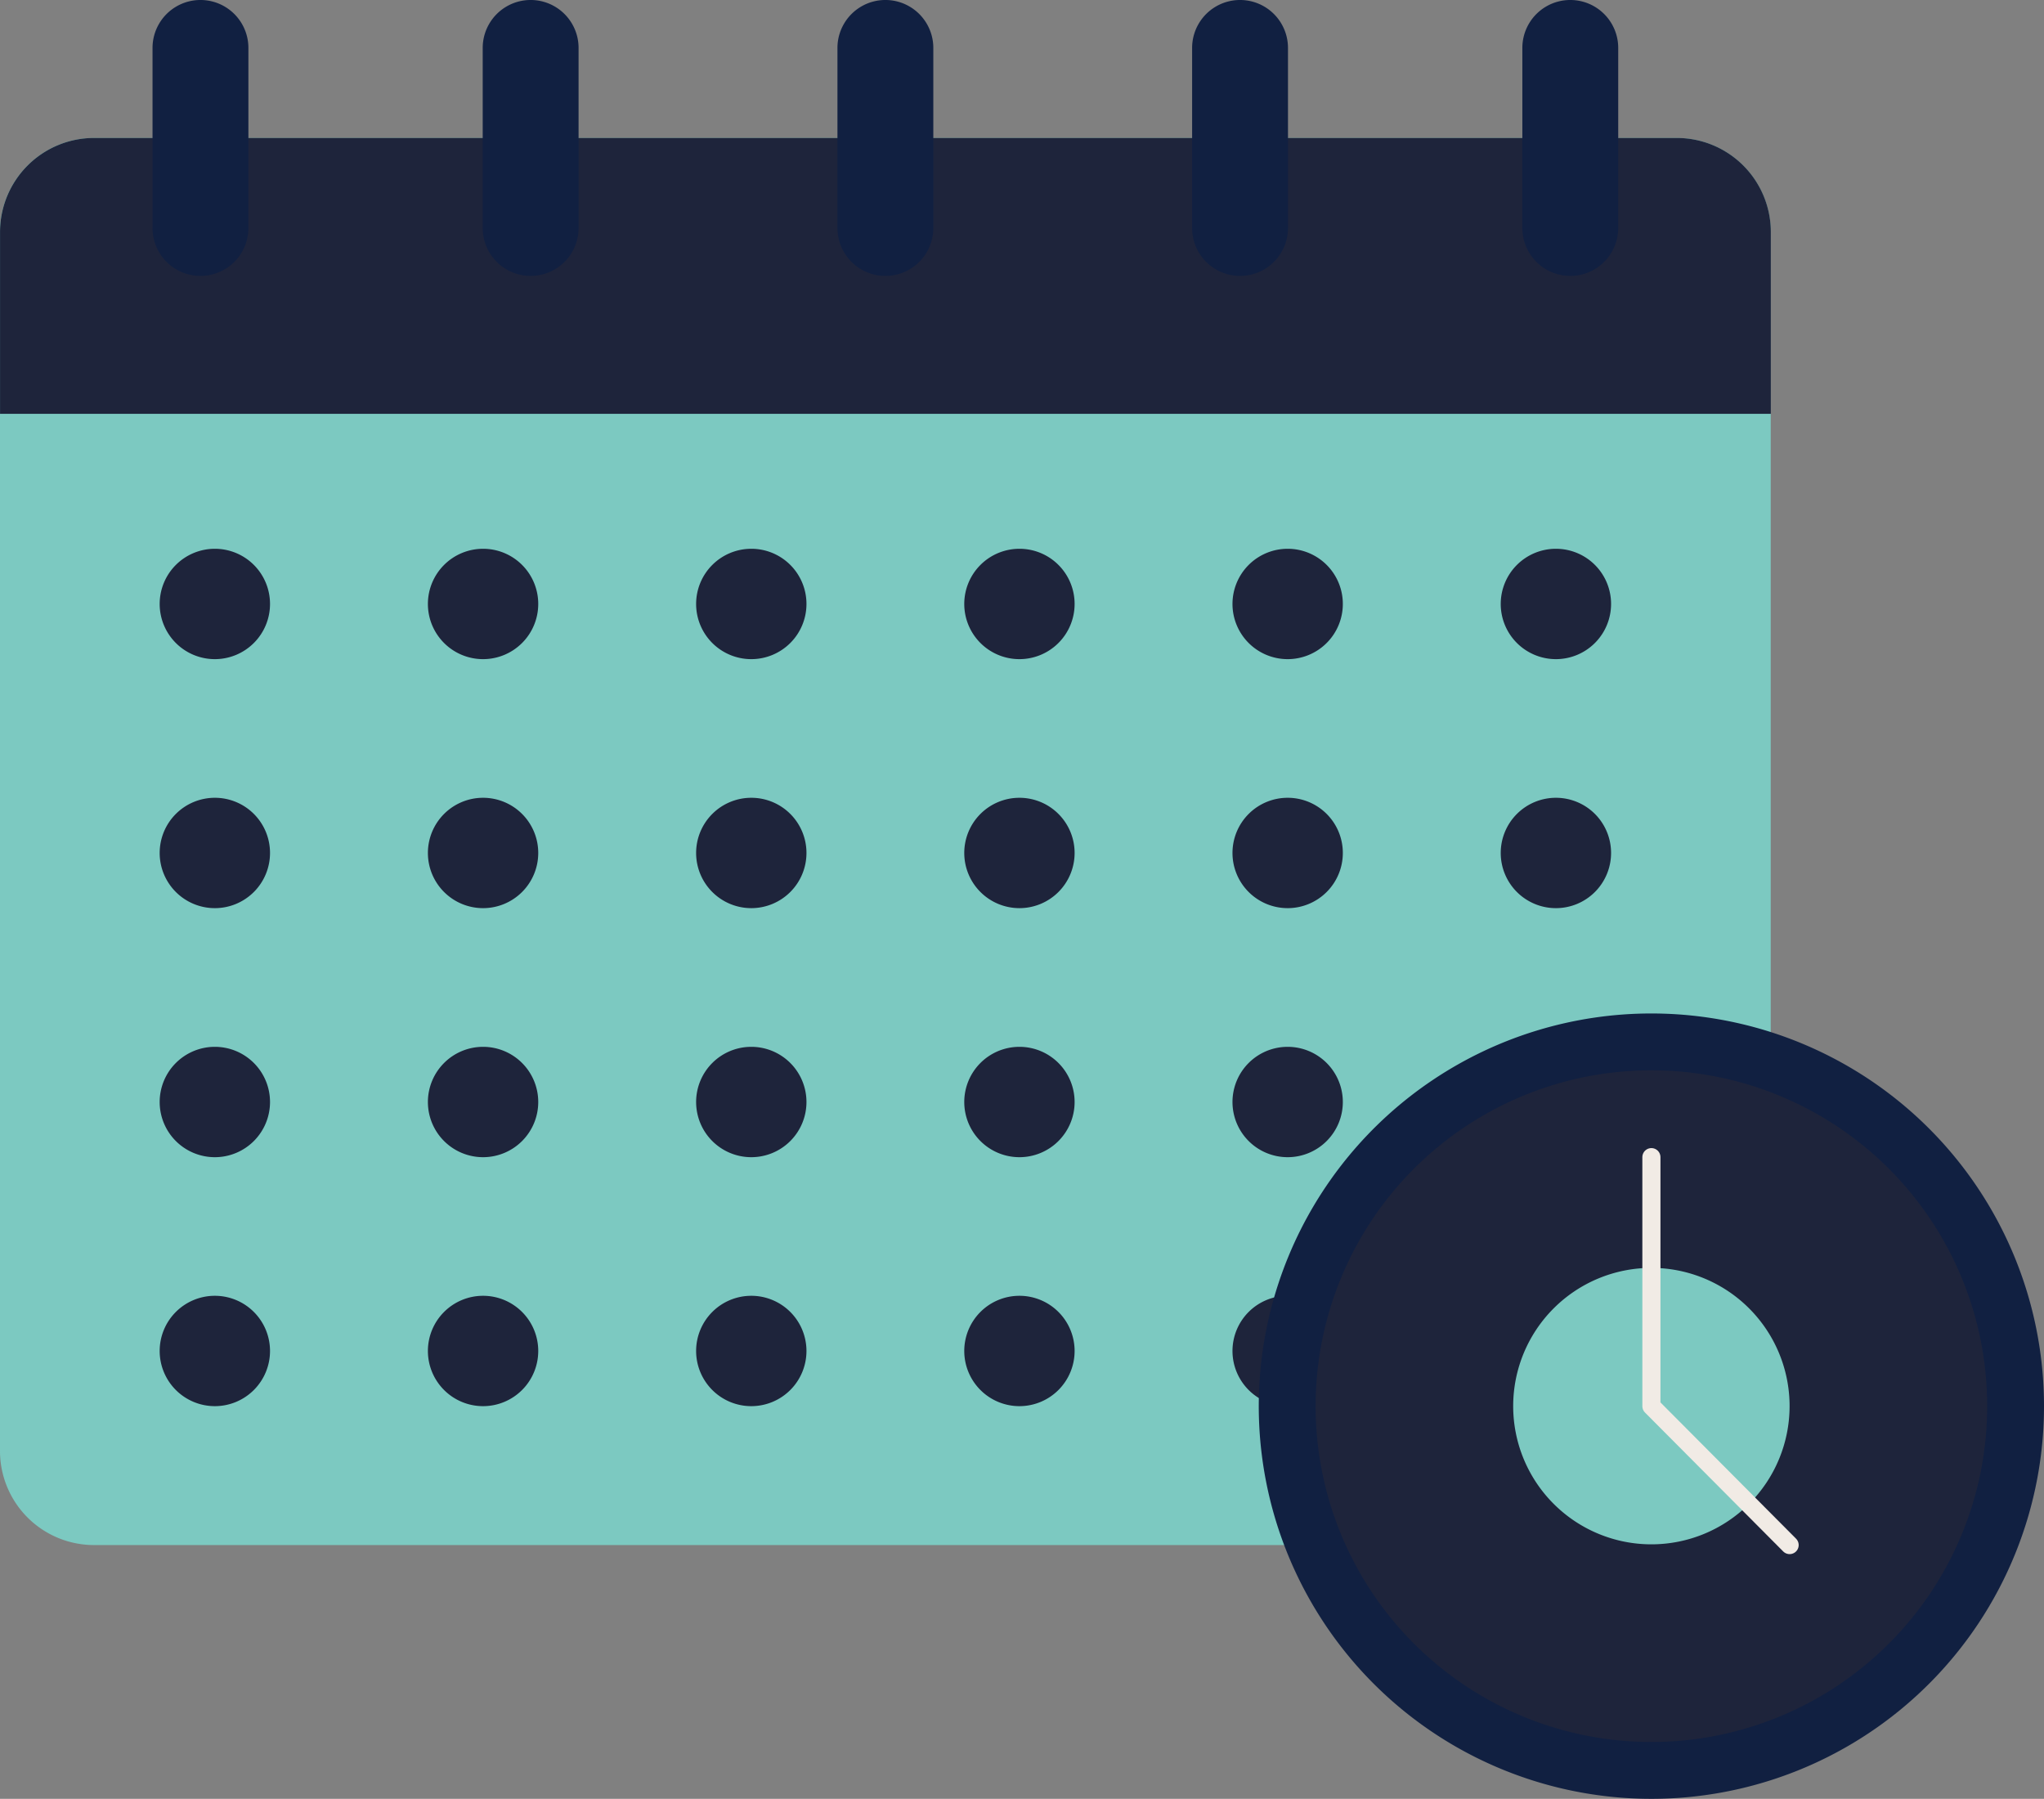 <svg width="101.254" height="89.095" xmlns="http://www.w3.org/2000/svg"><rect width="100%" height="100%" fill="#808080" stroke="none"/><g data-name="Group 20068"><g data-name="Group 20067" transform="translate(-302.91 -470.748)"><rect data-name="Rectangle 6250" width="145.38" height="145.38" rx="9.837" transform="translate(272.931 437.828)" fill="rgba(0,0,0,0)" stroke="#1e243b" stroke-miterlimit="10" style="fill:none"/><path data-name="Path 6912" d="M385.969 547.274h-78.4a4.66 4.66 0 0 1-4.659-4.659V482.24a4.659 4.659 0 0 1 4.659-4.659h78.4a4.659 4.659 0 0 1 4.659 4.659v60.374a4.66 4.66 0 0 1-4.659 4.659" fill="#7cc9c1" stroke="rgba(0,0,0,0)"/><path data-name="Path 6913" d="M302.912 482.24v9.005h87.72v-9.005a4.661 4.661 0 0 0-4.661-4.659h-78.4a4.66 4.66 0 0 0-4.659 4.659" fill="#1e243b" stroke="rgba(0,0,0,0)"/><path data-name="Path 6914" d="M316.286 500.663a2.733 2.733 0 1 1-2.732-2.734 2.731 2.731 0 0 1 2.732 2.734" fill="#1e243b" stroke="rgba(0,0,0,0)"/><path data-name="Path 6915" d="M329.573 500.663a2.733 2.733 0 1 1-2.734-2.734 2.731 2.731 0 0 1 2.734 2.734" fill="#1e243b" stroke="rgba(0,0,0,0)"/><path data-name="Path 6916" d="M342.86 500.663a2.733 2.733 0 1 1-2.734-2.734 2.731 2.731 0 0 1 2.734 2.734" fill="#1e243b" stroke="rgba(0,0,0,0)"/><path data-name="Path 6917" d="M356.143 500.663a2.733 2.733 0 1 1-2.734-2.734 2.731 2.731 0 0 1 2.734 2.734" fill="#1e243b" stroke="rgba(0,0,0,0)"/><path data-name="Path 6918" d="M369.43 500.663a2.733 2.733 0 1 1-2.734-2.734 2.731 2.731 0 0 1 2.734 2.734" fill="#1e243b" stroke="rgba(0,0,0,0)"/><path data-name="Path 6919" d="M382.718 500.663a2.733 2.733 0 1 1-2.732-2.734 2.731 2.731 0 0 1 2.732 2.734" fill="#1e243b" stroke="rgba(0,0,0,0)"/><path data-name="Path 6920" d="M316.286 512.996a2.733 2.733 0 1 1-2.732-2.734 2.731 2.731 0 0 1 2.732 2.734" fill="#1e243b" stroke="rgba(0,0,0,0)"/><path data-name="Path 6921" d="M329.573 512.996a2.733 2.733 0 1 1-2.734-2.734 2.732 2.732 0 0 1 2.734 2.734" fill="#1e243b" stroke="rgba(0,0,0,0)"/><path data-name="Path 6922" d="M342.86 512.996a2.733 2.733 0 1 1-2.734-2.734 2.731 2.731 0 0 1 2.734 2.734" fill="#1e243b" stroke="rgba(0,0,0,0)"/><path data-name="Path 6923" d="M356.143 512.996a2.733 2.733 0 1 1-2.734-2.734 2.732 2.732 0 0 1 2.734 2.734" fill="#1e243b" stroke="rgba(0,0,0,0)"/><path data-name="Path 6924" d="M369.43 512.996a2.733 2.733 0 1 1-2.734-2.734 2.731 2.731 0 0 1 2.734 2.734" fill="#1e243b" stroke="rgba(0,0,0,0)"/><path data-name="Path 6925" d="M382.718 512.996a2.733 2.733 0 1 1-2.732-2.734 2.731 2.731 0 0 1 2.732 2.734" fill="#1e243b" stroke="rgba(0,0,0,0)"/><path data-name="Path 6926" d="M316.286 525.329a2.733 2.733 0 1 1-2.732-2.732 2.733 2.733 0 0 1 2.732 2.732" fill="#1e243b" stroke="rgba(0,0,0,0)"/><path data-name="Path 6927" d="M329.573 525.329a2.733 2.733 0 1 1-2.734-2.732 2.733 2.733 0 0 1 2.734 2.732" fill="#1e243b" stroke="rgba(0,0,0,0)"/><path data-name="Path 6928" d="M342.86 525.329a2.733 2.733 0 1 1-2.734-2.732 2.733 2.733 0 0 1 2.734 2.732" fill="#1e243b" stroke="rgba(0,0,0,0)"/><path data-name="Path 6929" d="M356.143 525.329a2.733 2.733 0 1 1-2.734-2.732 2.733 2.733 0 0 1 2.734 2.732" fill="#1e243b" stroke="rgba(0,0,0,0)"/><path data-name="Path 6930" d="M369.43 525.329a2.733 2.733 0 1 1-2.734-2.732 2.733 2.733 0 0 1 2.734 2.732" fill="#1e243b" stroke="rgba(0,0,0,0)"/><path data-name="Path 6931" d="M382.718 525.329a2.733 2.733 0 1 1-2.732-2.732 2.733 2.733 0 0 1 2.732 2.732" fill="#1e243b" stroke="rgba(0,0,0,0)"/><path data-name="Path 6932" d="M316.286 537.662a2.733 2.733 0 1 1-2.732-2.734 2.733 2.733 0 0 1 2.732 2.734" fill="#1e243b" stroke="rgba(0,0,0,0)"/><path data-name="Path 6933" d="M329.573 537.662a2.733 2.733 0 1 1-2.734-2.734 2.733 2.733 0 0 1 2.734 2.734" fill="#1e243b" stroke="rgba(0,0,0,0)"/><path data-name="Path 6934" d="M342.86 537.662a2.733 2.733 0 1 1-2.734-2.734 2.733 2.733 0 0 1 2.734 2.734" fill="#1e243b" stroke="rgba(0,0,0,0)"/><path data-name="Path 6935" d="M356.143 537.662a2.733 2.733 0 1 1-2.734-2.734 2.733 2.733 0 0 1 2.734 2.734" fill="#1e243b" stroke="rgba(0,0,0,0)"/><path data-name="Path 6936" d="M369.43 537.662a2.733 2.733 0 1 1-2.734-2.734 2.733 2.733 0 0 1 2.734 2.734" fill="#1e243b" stroke="rgba(0,0,0,0)"/><path data-name="Path 6937" d="M382.718 537.662a2.733 2.733 0 1 1-2.732-2.734 2.733 2.733 0 0 1 2.732 2.734" fill="#1e243b" stroke="rgba(0,0,0,0)"/><path data-name="Path 6938" d="M346.769 484.414a2.375 2.375 0 0 1-2.374-2.374v-8.918a2.374 2.374 0 0 1 4.749 0v8.918a2.375 2.375 0 0 1-2.374 2.374" fill="#112041" stroke="rgba(0,0,0,0)"/><path data-name="Path 6939" d="M312.84 484.414a2.375 2.375 0 0 1-2.374-2.374v-8.918a2.374 2.374 0 0 1 4.749 0v8.918a2.375 2.375 0 0 1-2.374 2.374" fill="#112041" stroke="rgba(0,0,0,0)"/><path data-name="Path 6940" d="M329.196 484.414a2.375 2.375 0 0 1-2.374-2.374v-8.918a2.374 2.374 0 0 1 4.749 0v8.918a2.375 2.375 0 0 1-2.374 2.374" fill="#112041" stroke="rgba(0,0,0,0)"/><path data-name="Path 6941" d="M380.698 484.414a2.375 2.375 0 0 0 2.374-2.374v-8.918a2.374 2.374 0 0 0-4.749 0v8.918a2.375 2.375 0 0 0 2.374 2.374" fill="#112041" stroke="rgba(0,0,0,0)"/><path data-name="Path 6942" d="M364.339 484.414a2.375 2.375 0 0 0 2.374-2.374v-8.918a2.374 2.374 0 0 0-4.749 0v8.918a2.375 2.375 0 0 0 2.374 2.374" fill="#112041" stroke="rgba(0,0,0,0)"/><path data-name="Path 6943" d="M404.164 540.393a19.449 19.449 0 1 1-19.448-19.448 19.448 19.448 0 0 1 19.448 19.448" fill="#112041" stroke="rgba(0,0,0,0)"/><path data-name="Path 6944" d="M401.35 540.393a16.634 16.634 0 1 1-16.633-16.633 16.634 16.634 0 0 1 16.633 16.633" fill="#1e243b" stroke="rgba(0,0,0,0)"/><path data-name="Path 6945" d="M391.561 540.393a6.846 6.846 0 1 1-6.847-6.847 6.846 6.846 0 0 1 6.847 6.847" fill="#7cc9c1" stroke="rgba(0,0,0,0)"/><path data-name="Path 6946" d="M204.079 293.05v12.333l6.847 6.88" fill="rgba(0,0,0,0)" stroke="#f1ebe5" stroke-linecap="round" stroke-linejoin="round" stroke-width=".897" transform="translate(180.637 235.011)" style="fill:none"/></g></g></svg>